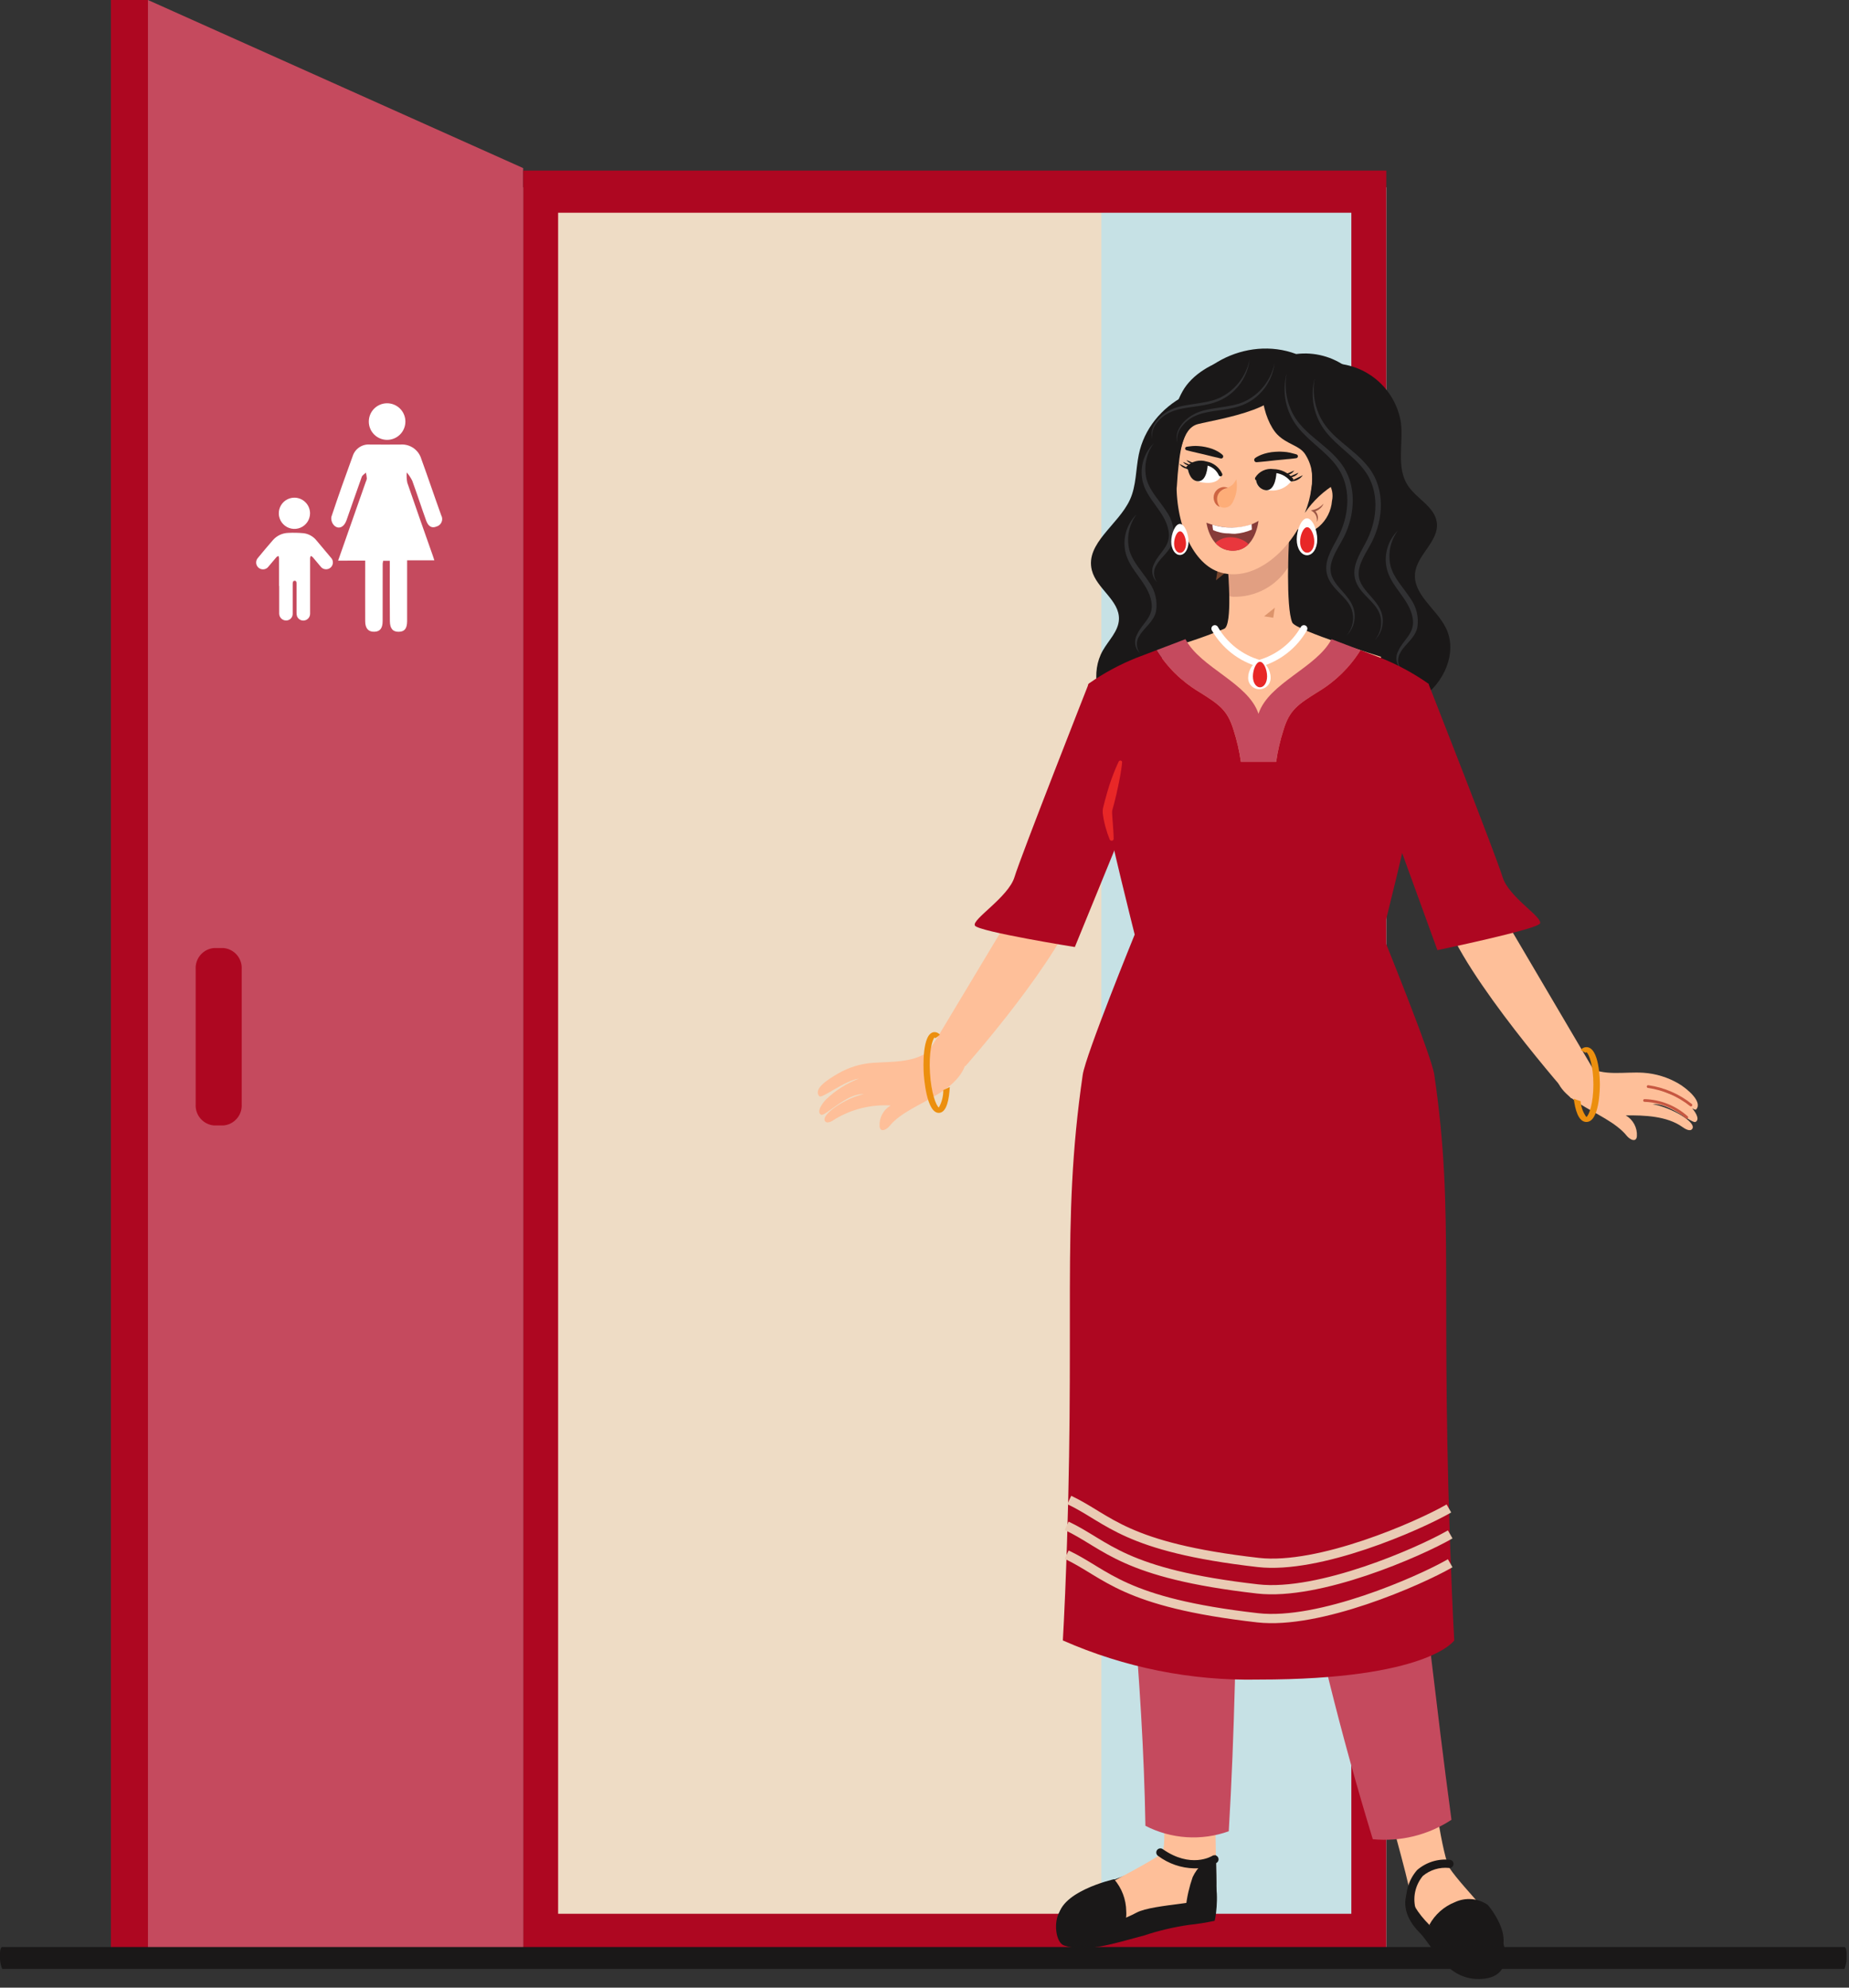 <svg width="200" height="215" viewBox="0 0 200 215" fill="none" xmlns="http://www.w3.org/2000/svg">
<rect x="0" y="0" width="200" height="215" fill="#333333" stroke="none"/>
<g clip-path="url(#clip0_1740_3378)">
<path d="M149.954 20.256H56.591V210.621H149.954V20.256Z" fill="#C6E1E5"/>
<path d="M119.133 20.256H58.109V210.621H119.133V20.256Z" fill="#EEDCC5"/>
<path d="M16.002 0V211.583H56.591V18.183L16.002 0Z" fill="#C54A5E"/>
<path d="M16.001 0H11.995V211.583H16.001V0Z" fill="#AE0721"/>
<path d="M56.591 18.452V211.583H149.953V18.452H56.591ZM146.17 207.012H60.37V23.012H146.17V207.012Z" fill="#AE0721"/>
<path d="M24.152 102.547H23.157C22.591 102.591 22.065 102.856 21.693 103.285C21.321 103.714 21.132 104.271 21.167 104.838V119.449C21.132 120.016 21.321 120.574 21.693 121.002C22.065 121.431 22.591 121.696 23.157 121.741H24.152C24.718 121.696 25.244 121.431 25.616 121.002C25.989 120.574 26.177 120.016 26.142 119.449V104.838C26.177 104.271 25.989 103.714 25.616 103.285C25.244 102.856 24.718 102.591 24.152 102.547Z" fill="#AE0721"/>
<path d="M199.501 212.977H0.237C0.099 212.647 0.018 212.295 0 211.938V211.265C0 210.902 0.107 210.606 0.237 210.606H199.501C199.631 210.606 199.737 210.906 199.737 211.265V211.938C199.719 212.295 199.639 212.647 199.501 212.977Z" fill="#1A1818"/>
<path d="M36.573 60.644C37.603 57.712 38.589 54.905 39.573 52.099C39.628 51.991 39.664 51.874 39.68 51.754C39.66 51.542 39.626 51.333 39.58 51.125C39.426 51.276 39.196 51.4 39.13 51.583C38.561 53.153 38.03 54.737 37.469 56.308C37.207 57.039 36.612 57.289 36.148 56.843C36.03 56.722 35.941 56.576 35.888 56.416C35.835 56.256 35.818 56.086 35.84 55.919C36.571 53.714 37.348 51.524 38.148 49.342C38.27 48.954 38.52 48.619 38.856 48.39C39.193 48.162 39.596 48.053 40.002 48.083C41.121 48.094 42.241 48.091 43.36 48.083C43.852 48.055 44.338 48.195 44.74 48.479C45.142 48.764 45.435 49.175 45.573 49.648C46.31 51.672 46.993 53.715 47.725 55.741C47.788 55.853 47.823 55.979 47.83 56.107C47.836 56.235 47.813 56.364 47.761 56.481C47.71 56.599 47.633 56.704 47.535 56.787C47.437 56.87 47.321 56.93 47.196 56.961C46.584 57.201 46.274 56.793 46.096 56.312C45.578 54.878 45.113 53.425 44.589 51.993C44.428 51.674 44.228 51.374 43.996 51.102C43.965 51.472 43.984 51.844 44.054 52.208C44.954 54.843 45.887 57.465 46.81 60.091C46.857 60.224 46.899 60.358 46.981 60.606H44.036V64.04C44.036 65.086 44.036 66.132 44.036 67.178C44.036 67.978 43.767 68.321 43.156 68.338C42.503 68.355 42.18 68.013 42.171 67.179C42.151 65.279 42.163 63.384 42.163 61.486C42.163 61.225 42.163 60.964 42.163 60.663H41.443C41.42 60.764 41.404 60.867 41.394 60.97C41.394 63.038 41.394 65.106 41.389 67.17C41.389 67.957 41.111 68.312 40.502 68.334C39.852 68.357 39.502 67.982 39.502 67.194C39.492 65.294 39.502 63.394 39.502 61.5V60.64L36.573 60.644Z" fill="white"/>
<path d="M41.886 47.58C41.361 47.584 40.856 47.379 40.482 47.011C40.108 46.643 39.896 46.141 39.892 45.616C39.888 45.091 40.093 44.586 40.461 44.212C40.83 43.838 41.331 43.626 41.856 43.622C42.116 43.62 42.374 43.669 42.615 43.767C42.855 43.864 43.075 44.009 43.26 44.191C43.445 44.373 43.593 44.59 43.694 44.83C43.795 45.069 43.848 45.326 43.85 45.586C43.852 45.846 43.803 46.104 43.705 46.344C43.608 46.585 43.464 46.805 43.281 46.99C43.099 47.175 42.882 47.322 42.642 47.424C42.403 47.525 42.146 47.578 41.886 47.58Z" fill="white"/>
<path d="M30.183 63.389C30.183 62.383 30.183 61.377 30.183 60.371C30.172 60.289 30.149 60.209 30.116 60.133C30.041 60.164 29.971 60.206 29.908 60.258C29.619 60.59 29.336 60.928 29.056 61.267C28.998 61.351 28.924 61.422 28.837 61.476C28.751 61.529 28.654 61.565 28.553 61.58C28.452 61.594 28.349 61.588 28.251 61.561C28.153 61.534 28.061 61.488 27.982 61.424C27.902 61.36 27.837 61.28 27.79 61.19C27.742 61.1 27.714 61.001 27.707 60.899C27.7 60.798 27.713 60.696 27.747 60.6C27.781 60.504 27.835 60.416 27.904 60.341C28.442 59.691 28.977 59.041 29.536 58.406C29.743 58.174 29.996 57.986 30.278 57.855C30.56 57.724 30.866 57.651 31.177 57.642C31.729 57.615 32.282 57.627 32.832 57.677C33.379 57.744 33.877 58.02 34.223 58.449C34.756 59.074 35.285 59.703 35.808 60.336C35.877 60.41 35.93 60.496 35.965 60.591C35.999 60.686 36.013 60.787 36.007 60.888C36 60.988 35.974 61.086 35.928 61.176C35.882 61.266 35.818 61.346 35.741 61.41C35.663 61.474 35.573 61.522 35.476 61.55C35.379 61.578 35.278 61.586 35.178 61.573C35.078 61.561 34.981 61.528 34.894 61.477C34.808 61.425 34.732 61.357 34.673 61.275C34.386 60.941 34.11 60.598 33.823 60.264C33.76 60.211 33.691 60.166 33.616 60.131C33.581 60.204 33.556 60.282 33.543 60.362C33.539 62.366 33.539 64.37 33.543 66.375C33.546 66.556 33.482 66.733 33.364 66.87C33.246 67.008 33.081 67.097 32.901 67.121C32.736 67.142 32.569 67.106 32.428 67.019C32.286 66.933 32.179 66.8 32.123 66.644C32.087 66.517 32.071 66.386 32.076 66.254C32.076 65.263 32.076 64.272 32.076 63.281C32.076 63.222 32.076 63.163 32.076 63.105C32.076 62.963 32.043 62.821 31.876 62.822C31.709 62.823 31.659 62.962 31.659 63.117C31.659 64.203 31.659 65.29 31.659 66.377C31.666 66.551 31.609 66.722 31.498 66.858C31.388 66.993 31.231 67.082 31.059 67.11C30.952 67.126 30.843 67.119 30.739 67.089C30.635 67.059 30.539 67.007 30.457 66.936C30.375 66.865 30.31 66.778 30.265 66.68C30.221 66.581 30.198 66.474 30.198 66.366C30.191 65.373 30.198 64.381 30.198 63.389H30.183Z" fill="white"/>
<path d="M33.536 55.526C33.535 55.86 33.435 56.186 33.249 56.464C33.063 56.741 32.799 56.957 32.49 57.084C32.182 57.212 31.842 57.245 31.515 57.179C31.187 57.114 30.886 56.953 30.65 56.716C30.414 56.48 30.253 56.179 30.188 55.852C30.123 55.524 30.157 55.184 30.284 54.876C30.412 54.567 30.628 54.303 30.906 54.117C31.184 53.932 31.51 53.832 31.844 53.832C32.292 53.834 32.722 54.013 33.039 54.331C33.356 54.648 33.534 55.078 33.536 55.526Z" fill="white"/>
<path d="M162.411 209.612C162.411 209.612 164.188 213.759 160.337 214.055C156.486 214.351 155.007 210.501 153.526 209.02C152.045 207.539 151.579 205.798 152.404 204.299C153.229 202.8 157.08 203.985 157.08 203.985L162.411 209.612Z" fill="#1A1818"/>
<path d="M133.7 75.871C136.6 75.509 139.522 75.99 142.437 76.138C145.352 76.286 148.437 76.051 150.878 74.447C153.319 72.843 154.815 69.516 153.545 66.888C152.528 64.788 149.945 63.248 150.195 60.925C150.416 58.916 152.795 57.47 152.55 55.464C152.338 53.742 150.35 52.89 149.405 51.436C148.153 49.512 148.926 46.97 148.671 44.689C148.372 42.73 147.319 40.965 145.738 39.771C144.157 38.577 142.171 38.047 140.205 38.296C134.835 36.271 128.365 39.628 127.222 45.252C126.892 46.876 126.961 48.606 126.272 50.113C125.028 52.835 121.424 54.835 122.146 57.739C122.646 59.739 125.161 60.998 125.079 63.061C125.028 64.345 123.964 65.321 123.33 66.439C122.001 68.783 122.668 71.89 124.387 73.964C126.106 76.038 131.023 76.205 133.7 75.871Z" fill="#1A1818"/>
<path d="M136.567 76.939C139.467 76.577 142.389 77.058 145.304 77.206C148.219 77.354 151.304 77.119 153.744 75.515C156.184 73.911 157.682 70.584 156.412 67.956C155.395 65.856 152.812 64.316 153.062 61.993C153.283 59.984 155.662 58.538 155.417 56.532C155.205 54.81 153.217 53.958 152.272 52.504C151.02 50.58 151.793 48.038 151.538 45.757C151.239 43.798 150.186 42.033 148.605 40.839C147.023 39.645 145.038 39.115 143.072 39.364C137.702 37.339 131.232 40.697 130.089 46.32C129.759 47.944 129.828 49.674 129.139 51.182C127.895 53.903 124.291 55.903 125.013 58.807C125.513 60.807 128.028 62.066 127.946 64.129C127.895 65.413 126.831 66.389 126.197 67.507C124.868 69.851 125.535 72.958 127.254 75.032C128.973 77.106 133.893 77.273 136.567 76.939Z" fill="#1A1818"/>
<path d="M129.653 79.806C132.553 79.444 135.475 79.925 138.39 80.073C141.305 80.221 144.39 79.986 146.83 78.382C149.27 76.778 150.768 73.451 149.497 70.823C148.48 68.723 145.897 67.183 146.148 64.86C146.368 62.851 148.748 61.405 148.503 59.399C148.29 57.677 146.303 56.825 145.357 55.371C144.105 53.447 144.878 50.905 144.624 48.624C144.325 46.665 143.272 44.9 141.691 43.706C140.109 42.511 138.123 41.982 136.157 42.231C130.788 40.206 124.317 43.563 123.175 49.187C122.845 50.811 122.913 52.541 122.224 54.048C120.981 56.77 117.377 58.77 118.099 61.674C118.599 63.674 121.113 64.933 121.032 66.996C120.981 68.28 119.916 69.256 119.283 70.374C117.954 72.718 118.62 75.825 120.34 77.899C122.06 79.973 126.979 80.14 129.653 79.806Z" fill="#1A1818"/>
<path d="M160.917 96.259L173.058 116.883L169.948 118.808C169.948 118.808 158.253 105.585 156.254 99.146C154.255 92.707 160.917 96.259 160.917 96.259Z" fill="#FEBF99"/>
<path d="M128.223 104.405L143.066 104.749C143.487 91.655 149.394 71.049 149.394 71.049C149.394 71.049 140.151 68.183 139.783 67.344C139.047 65.665 139.418 58.476 139.418 58.476L132.829 61.641C132.829 61.641 133.342 67.596 132.422 68.015C130.325 68.883 128.174 69.612 125.981 70.198C124.755 74.454 122.74 78.472 121.958 82.814C121.809 83.423 121.779 84.055 121.869 84.675C122.112 85.455 122.506 86.18 123.027 86.81C126.128 91.335 127.692 99.092 128.223 104.405Z" fill="#FEBF99"/>
<g opacity="0.49">
<path d="M136.736 66.664L137.893 65.734L137.723 66.822L136.736 66.664Z" fill="#BC683C"/>
<path d="M134.692 60.226L131.527 62.77L132.005 59.794L134.692 60.226Z" fill="#D67543"/>
</g>
<g opacity="0.24">
<path d="M133.389 64.553C133.277 64.543 133.089 64.514 132.974 64.495C132.918 63.473 132.844 61.7 132.844 61.7L139.444 58.466C139.444 58.466 139.36 59.766 139.316 61.384C138.687 62.38 137.81 63.197 136.771 63.752C135.732 64.308 134.567 64.584 133.389 64.553Z" fill="#873C39"/>
</g>
<path d="M175.955 122.851C176.22 123.178 176.75 123.525 176.981 123.173C177.028 123.089 177.054 122.994 177.056 122.898C177.085 122.449 176.987 122.001 176.775 121.605C176.563 121.208 176.245 120.879 175.856 120.653C177.87 120.623 180.314 120.725 181.956 121.891C182.283 122.123 182.808 122.438 183.044 122.113C183.552 121.413 180.844 119.818 178.764 119.437C180.564 119.267 182.999 121.588 183.408 121.354C183.943 121.048 183.301 120.154 182.881 119.707C181.911 118.667 180.799 118.455 179.293 117.746C180.861 117.962 183.193 120.316 183.474 120.003C184.198 119.185 182.496 117.752 181.553 117.203C180.4 116.531 179.109 116.134 177.778 116.041C175.719 115.901 173.464 116.457 171.711 115.37C171.511 115.243 171.265 115.09 171.044 115.185C170.862 115.264 168.42 114.647 168.371 114.839C167.265 119.19 173.641 119.99 175.955 122.851Z" fill="#FEBF99"/>
<path d="M112.191 94.234L100.867 113.107L104.419 115.328C104.419 115.328 114.855 103.56 116.854 97.12C118.853 90.68 112.191 94.234 112.191 94.234Z" fill="#FEBF99"/>
<path d="M96.242 121.777C95.977 122.105 95.448 122.451 95.217 122.099C95.169 122.015 95.143 121.92 95.142 121.824C95.113 121.375 95.21 120.927 95.422 120.531C95.634 120.134 95.953 119.804 96.342 119.579C94.235 119.452 92.138 119.965 90.328 121.051C90.001 121.283 89.477 121.597 89.24 121.273C88.732 120.573 91.61 118.681 93.435 118.364C91.635 118.193 89.224 120.813 88.815 120.579C88.28 120.279 88.922 119.379 89.342 118.933C90.366 117.948 91.578 117.179 92.906 116.672C91.338 116.889 88.898 118.884 88.621 118.572C87.898 117.754 89.703 116.679 90.645 116.128C91.798 115.455 93.09 115.058 94.421 114.966C96.479 114.825 98.521 114.957 100.272 113.866C100.472 113.739 103.456 109.127 103.456 109.127C103.456 109.127 104.619 112.78 104.641 112.977C105.23 118.312 98.557 118.912 96.242 121.777Z" fill="#FEBF99"/>
<path d="M142.143 52.55C142.189 51.875 143.255 51.739 143.708 52.242C143.899 52.522 144.03 52.837 144.094 53.17C144.157 53.503 144.152 53.845 144.077 54.175C143.993 55.249 143.49 56.247 142.677 56.954C141.84 57.686 140.446 57.813 140.101 56.754L142.143 52.55Z" fill="#FEBF99"/>
<path d="M136.017 43.412C130.504 42.421 127.517 45.537 127.276 51.768C127.083 56.68 129.063 61.068 132.01 61.923C136.264 63.163 140.74 58.391 141.687 53.972C142.962 48.032 138.886 43.93 136.017 43.412Z" fill="#FEBF99"/>
<path d="M141.144 55.477C141.497 54.62 141.734 53.72 141.85 52.801C141.986 52.165 141.993 51.508 141.872 50.869C141.75 50.23 141.501 49.622 141.141 49.08C140.502 48.167 139.218 48.067 138.168 47.007C136.675 45.501 135.261 40.246 138.74 40.087C139.702 40.06 140.659 40.232 141.551 40.594C142.443 40.955 143.25 41.498 143.921 42.187C144.55 42.953 144.994 43.852 145.219 44.817C145.444 45.782 145.445 46.785 145.221 47.75C144.881 49.162 145.272 51.024 144.555 52.286C143.195 53.083 142.03 54.173 141.144 55.477Z" fill="#1A1818"/>
<path d="M127.269 52.994C126.777 50.101 125.869 46.015 127.904 42.341C129.939 38.667 137.004 36.912 138.666 40.509C140.328 44.106 131.712 45.329 129.587 45.871C127.763 46.336 127.595 49.308 127.387 51.326L127.269 52.994Z" fill="#1A1818"/>
<path d="M137.863 39.276C137.681 40.184 137.287 41.036 136.712 41.763C136.138 42.49 135.4 43.07 134.558 43.457C132.908 44.185 130.558 44.004 129.13 44.815C127.979 45.436 127.002 46.615 127.33 47.873C127.292 47.567 127.316 47.257 127.401 46.961C127.485 46.664 127.629 46.388 127.824 46.149C129.879 43.474 133.515 45.328 136.238 42.615C137.149 41.723 137.723 40.543 137.863 39.276Z" fill="#313133"/>
<path d="M135.164 38.882C134.982 39.79 134.588 40.643 134.014 41.37C133.439 42.096 132.701 42.676 131.859 43.063C130.21 43.792 127.859 43.61 126.432 44.422C125.281 45.043 124.304 46.222 124.626 47.48C124.588 47.174 124.613 46.864 124.698 46.567C124.783 46.271 124.926 45.995 125.12 45.755C127.175 43.081 130.812 44.934 133.535 42.221C134.447 41.33 135.023 40.15 135.164 38.882Z" fill="#313133"/>
<path d="M143.163 54.479C143.011 54.645 142.837 54.79 142.646 54.909C142.461 55.023 142.258 55.105 142.046 55.152L141.8 55.204L142.006 55.347C142.171 55.468 142.297 55.635 142.369 55.827C142.447 56.03 142.47 56.251 142.436 56.466C142.556 56.258 142.59 56.011 142.531 55.778C142.476 55.534 142.334 55.318 142.131 55.17L142.091 55.365C142.33 55.312 142.553 55.203 142.742 55.048C142.931 54.899 143.076 54.703 143.163 54.479Z" fill="#9D5846"/>
<path d="M133.729 51.85C133.886 52.709 133.742 53.596 133.32 54.36C133.244 54.514 133.13 54.645 132.989 54.742C132.848 54.839 132.684 54.898 132.513 54.914C132.342 54.929 132.171 54.901 132.014 54.831C131.858 54.761 131.722 54.652 131.62 54.514C131.548 54.387 131.504 54.247 131.491 54.102C131.477 53.957 131.495 53.811 131.542 53.673C131.589 53.536 131.665 53.41 131.765 53.304C131.865 53.198 131.986 53.114 132.12 53.058C133.023 52.641 133.323 52.622 133.729 51.85Z" fill="#FDAD78"/>
<path d="M130.499 56.542C130.499 56.542 133.654 57.879 136.126 56.342C136.126 56.342 135.826 59.463 133.483 59.562C130.883 59.673 130.499 56.542 130.499 56.542Z" fill="#873C39"/>
<path d="M131.138 56.757C131.151 56.952 131.176 57.146 131.215 57.337C131.752 57.581 132.335 57.705 132.925 57.7C133.143 57.727 133.362 57.741 133.582 57.741C134.212 57.694 134.829 57.542 135.408 57.29C135.399 57.104 135.397 56.905 135.382 56.709C134.009 57.177 132.522 57.193 131.138 56.757Z" fill="white"/>
<path d="M135.045 58.868C134.877 58.684 134.673 58.536 134.445 58.434C133.884 58.154 133.25 58.056 132.63 58.153C132.194 58.23 131.789 58.429 131.461 58.726C131.71 59.013 132.023 59.238 132.374 59.383C132.726 59.528 133.106 59.59 133.485 59.563C134.076 59.545 134.636 59.295 135.045 58.868Z" fill="#E9373D"/>
<path d="M182.459 121.012C182.497 121.011 182.533 120.995 182.559 120.968C182.573 120.954 182.584 120.938 182.591 120.92C182.599 120.902 182.603 120.883 182.603 120.864C182.603 120.844 182.599 120.825 182.591 120.807C182.584 120.789 182.573 120.773 182.559 120.759C181.278 119.607 179.63 118.945 177.908 118.891C177.888 118.888 177.868 118.889 177.848 118.894C177.828 118.899 177.81 118.908 177.794 118.92C177.778 118.932 177.765 118.948 177.755 118.965C177.745 118.983 177.739 119.003 177.737 119.023C177.735 119.043 177.737 119.063 177.743 119.082C177.75 119.102 177.76 119.119 177.773 119.135C177.786 119.15 177.803 119.162 177.821 119.171C177.839 119.179 177.859 119.184 177.879 119.185C179.533 119.235 181.116 119.866 182.35 120.968C182.364 120.982 182.381 120.994 182.4 121.001C182.419 121.009 182.439 121.013 182.459 121.012Z" fill="#C75741"/>
<path d="M182.903 119.681C182.932 119.68 182.961 119.671 182.985 119.654C183.009 119.637 183.028 119.614 183.038 119.586C183.049 119.559 183.051 119.529 183.045 119.5C183.039 119.472 183.024 119.445 183.003 119.425C181.645 118.333 180.017 117.629 178.291 117.387C178.272 117.385 178.252 117.386 178.233 117.392C178.215 117.397 178.197 117.406 178.182 117.418C178.167 117.43 178.154 117.445 178.144 117.462C178.135 117.479 178.129 117.497 178.127 117.517C178.124 117.536 178.126 117.555 178.131 117.574C178.136 117.593 178.145 117.61 178.157 117.626C178.169 117.641 178.184 117.654 178.201 117.663C178.218 117.673 178.237 117.679 178.256 117.681C179.917 117.919 181.485 118.596 182.799 119.64C182.827 119.667 182.864 119.681 182.903 119.681Z" fill="#C75741"/>
<path d="M121.639 202.893C121.639 202.893 115.798 204.96 114.648 206.739C113.904 207.89 114.204 210.139 115.092 210.439C117.456 211.227 120.273 210.291 123.744 209.36C125.314 208.841 126.926 208.459 128.562 208.218C129.507 208.12 130.446 207.972 131.375 207.774C131.586 207.211 131.892 203.945 131.227 203.334C130.45 202.62 121.639 202.893 121.639 202.893Z" fill="#1A1818"/>
<path d="M122.857 169.866C122.857 169.866 127.101 199.555 125.632 200.534C124.163 201.513 120.832 203.297 118.875 204.276C116.918 205.255 115 207.199 115.617 207.83C116.852 209.095 120.368 208.253 122.937 206.887C124.784 205.905 131.261 205.908 131.506 204.929C131.751 203.95 130.723 168.512 130.723 168.512L122.857 169.866Z" fill="#FEBF99"/>
<path d="M143.399 171.693C143.399 171.693 152.404 203.07 152.404 204.293C152.404 205.516 153.384 206.986 154.604 208.21C155.867 209.542 157.295 210.708 158.853 211.679C161.271 212.889 161.917 210.586 162.407 209.606C162.897 208.626 158.276 204.293 156.807 202.09C155.338 199.887 152.346 172.506 152.346 172.506L143.399 171.693Z" fill="#FEBF99"/>
<path d="M129.173 202.098C130.021 202.115 130.859 201.908 131.601 201.498C131.701 201.435 131.771 201.335 131.797 201.22C131.823 201.105 131.802 200.985 131.739 200.885C131.676 200.785 131.576 200.715 131.461 200.689C131.346 200.663 131.226 200.684 131.126 200.747C131.035 200.804 128.798 202.139 125.769 200.018C125.672 199.951 125.553 199.924 125.437 199.945C125.321 199.965 125.218 200.031 125.15 200.128C125.083 200.224 125.057 200.343 125.077 200.459C125.098 200.575 125.163 200.679 125.26 200.746C126.391 201.595 127.759 202.067 129.173 202.098Z" fill="#1A1818"/>
<path d="M131.523 205.412C131.671 204.82 131.523 200.675 131.523 200.675C130.415 201.117 129.515 201.963 129.007 203.043C128.637 204.097 128.388 205.19 128.266 206.3L131.523 205.412Z" fill="#1A1818"/>
<path d="M123.895 197.494C125.277 198.206 126.79 198.625 128.341 198.727C129.892 198.829 131.448 198.611 132.911 198.086C133.545 187.511 133.711 176.914 133.877 166.322L134.053 155.045C134.192 146.181 135.025 138.507 135.164 129.645C137.132 153.153 141.599 176.384 148.491 198.945C151.484 199.238 154.487 198.497 157 196.845C155.265 183.962 154.128 172.81 152.393 159.926C151.899 156.727 151.592 153.502 151.472 150.268C151.404 146.44 151.907 142.625 152.021 138.799C152.504 122.592 150.283 110.154 143.502 101.299C138.718 104.766 133.091 104.47 127.74 101.879C120.168 115.779 119.106 133.336 120.416 149.115C121.726 164.894 123.643 181.663 123.895 197.494Z" fill="#C54A5E"/>
<path d="M136.956 141.03H136.986C137.02 141.026 137.053 141.016 137.083 140.999C137.114 140.982 137.14 140.96 137.162 140.933C137.183 140.906 137.199 140.875 137.208 140.842C137.218 140.809 137.221 140.774 137.217 140.74L137.184 140.44C136.302 132.415 134.69 122.816 132.019 122.663C131.951 122.661 131.884 122.685 131.833 122.731C131.783 122.777 131.752 122.842 131.748 122.91C131.745 122.978 131.767 123.045 131.812 123.097C131.857 123.149 131.921 123.18 131.989 123.186C133.736 123.286 135.483 129.758 136.663 140.497L136.696 140.797C136.703 140.861 136.734 140.92 136.782 140.963C136.83 141.006 136.892 141.03 136.956 141.03Z" fill="#364159"/>
<path d="M135.173 104.179C138.226 104.165 141.212 103.28 143.779 101.626C143.83 101.576 143.861 101.509 143.867 101.437C143.872 101.366 143.853 101.295 143.811 101.237C143.769 101.179 143.707 101.138 143.638 101.121C143.568 101.105 143.495 101.113 143.431 101.146C141.13 102.636 138.464 103.467 135.724 103.551C132.984 103.635 130.273 102.967 127.885 101.621C127.818 101.597 127.745 101.597 127.678 101.622C127.612 101.647 127.556 101.694 127.521 101.756C127.486 101.818 127.475 101.89 127.488 101.96C127.502 102.03 127.54 102.093 127.595 102.137C129.9 103.465 132.512 104.169 135.173 104.179Z" fill="#364159"/>
<path d="M160.93 206.053C160.415 205.697 159.817 205.482 159.193 205.43C158.569 205.377 157.943 205.488 157.376 205.753C156.193 206.22 155.213 207.089 154.608 208.207C154.608 208.207 158.122 213.564 160.93 212.269C164.78 210.496 160.93 206.053 160.93 206.053Z" fill="#1A1818"/>
<path d="M120.282 209.948C120.797 209.593 121.211 209.109 121.481 208.545C121.751 207.98 121.868 207.355 121.821 206.731C121.805 205.46 121.341 204.235 120.51 203.272C120.51 203.272 114.254 204.655 114.468 207.74C114.762 211.97 120.282 209.948 120.282 209.948Z" fill="#1A1818"/>
<path d="M152.637 206.794C152.653 206.795 152.67 206.795 152.686 206.794C152.803 206.781 152.91 206.722 152.984 206.63C153.058 206.538 153.092 206.42 153.079 206.303C152.95 205.713 152.957 205.101 153.101 204.514C153.244 203.927 153.519 203.381 153.906 202.917C154.295 202.593 154.746 202.349 155.231 202.201C155.715 202.053 156.225 202.003 156.729 202.055C156.846 202.07 156.964 202.037 157.057 201.965C157.15 201.892 157.21 201.786 157.225 201.669C157.24 201.552 157.207 201.434 157.135 201.341C157.062 201.248 156.956 201.188 156.839 201.173C156.202 201.103 155.558 201.166 154.947 201.356C154.336 201.547 153.77 201.861 153.286 202.28C152.798 202.836 152.446 203.497 152.257 204.212C152.068 204.927 152.047 205.677 152.196 206.401C152.209 206.509 152.26 206.609 152.342 206.681C152.423 206.754 152.528 206.794 152.637 206.794Z" fill="#1A1818"/>
<path d="M132.823 52.78C132.696 52.716 132.556 52.681 132.414 52.677C132.271 52.674 132.13 52.702 132 52.759C131.859 52.813 131.73 52.895 131.621 53C131.512 53.104 131.425 53.23 131.365 53.368C131.305 53.507 131.273 53.656 131.271 53.807C131.27 53.958 131.298 54.108 131.355 54.248C131.402 54.382 131.479 54.505 131.579 54.606C131.679 54.707 131.8 54.785 131.934 54.834C131.79 54.636 131.697 54.406 131.662 54.164C131.626 53.95 131.653 53.729 131.739 53.53C131.825 53.33 131.967 53.16 132.148 53.039C132.349 52.899 132.58 52.81 132.823 52.78Z" fill="#CE6543"/>
<path d="M135.893 51.988C135.893 51.988 135.807 53.001 137.405 53.053C137.836 53.09 138.269 53.019 138.665 52.845C139.061 52.671 139.407 52.4 139.671 52.058C139.452 51.75 139.163 51.498 138.828 51.322C138.493 51.147 138.122 51.052 137.744 51.046C137.381 51.033 137.02 51.112 136.696 51.277C136.372 51.442 136.096 51.687 135.893 51.988Z" fill="white"/>
<path d="M132.023 51.565C132.023 51.565 131.723 52.418 130.14 52.196C129.734 52.174 129.348 52.013 129.045 51.742C128.742 51.471 128.541 51.104 128.474 50.703C128.734 50.462 129.051 50.29 129.395 50.206C129.74 50.121 130.1 50.126 130.442 50.219C130.798 50.29 131.131 50.451 131.407 50.687C131.684 50.922 131.896 51.225 132.023 51.565Z" fill="white"/>
<path d="M135.865 51.879C135.876 52.159 135.985 52.426 136.172 52.635C136.359 52.844 136.613 52.981 136.89 53.023C138.005 53.155 138.071 51.115 138.071 51.115C137.669 51.032 137.251 51.059 136.863 51.193C136.474 51.328 136.13 51.565 135.865 51.879Z" fill="#1A1818"/>
<path d="M128.469 50.665C128.469 50.665 128.629 51.912 129.469 52.045C130.578 52.221 130.633 50.272 130.633 50.272C130.272 50.128 129.877 50.089 129.495 50.158C129.112 50.227 128.757 50.403 128.469 50.665Z" fill="#1A1818"/>
<path d="M135.93 51.958C135.972 51.963 136.014 51.956 136.051 51.936C136.088 51.916 136.118 51.885 136.136 51.847C136.303 51.588 136.543 51.384 136.825 51.26C137.107 51.135 137.419 51.096 137.723 51.147C138.065 51.151 138.403 51.227 138.713 51.371C139.024 51.516 139.3 51.724 139.523 51.984C139.554 52.028 139.601 52.058 139.654 52.068C139.707 52.077 139.762 52.065 139.806 52.034C139.85 52.003 139.88 51.956 139.89 51.903C139.899 51.85 139.887 51.795 139.856 51.751C139.597 51.442 139.275 51.191 138.912 51.017C138.548 50.843 138.151 50.749 137.748 50.742C137.364 50.684 136.971 50.741 136.619 50.906C136.267 51.07 135.972 51.336 135.77 51.668C135.755 51.697 135.747 51.729 135.747 51.762C135.747 51.795 135.756 51.827 135.771 51.856C135.787 51.885 135.809 51.91 135.837 51.928C135.864 51.946 135.895 51.957 135.928 51.96L135.93 51.958Z" fill="#1A1818"/>
<path d="M131.99 51.527C132.025 51.532 132.06 51.527 132.093 51.514C132.125 51.501 132.154 51.48 132.175 51.452C132.197 51.424 132.211 51.391 132.216 51.357C132.221 51.322 132.216 51.286 132.203 51.254C132.051 50.911 131.817 50.61 131.522 50.377C131.227 50.145 130.879 49.988 130.51 49.92C130.138 49.806 129.743 49.795 129.365 49.887C128.987 49.979 128.641 50.171 128.363 50.443C128.346 50.464 128.333 50.487 128.326 50.513C128.318 50.538 128.315 50.565 128.318 50.592C128.32 50.618 128.328 50.644 128.341 50.668C128.353 50.691 128.37 50.712 128.391 50.729C128.412 50.746 128.435 50.759 128.461 50.766C128.486 50.774 128.513 50.777 128.54 50.774C128.566 50.772 128.592 50.764 128.616 50.751C128.639 50.739 128.66 50.722 128.677 50.701C128.909 50.489 129.194 50.342 129.501 50.275C129.809 50.208 130.128 50.223 130.428 50.319C130.731 50.372 131.017 50.498 131.261 50.686C131.505 50.874 131.7 51.118 131.828 51.398C131.841 51.432 131.862 51.462 131.891 51.485C131.92 51.508 131.954 51.522 131.99 51.527Z" fill="#1A1818"/>
<path d="M139.174 40.386C138.906 41.381 138.874 42.424 139.082 43.433C139.289 44.442 139.73 45.389 140.369 46.197C141.591 47.757 143.498 48.897 144.613 50.463C146.15 52.57 145.991 55.526 144.856 57.851C144.294 59.024 143.332 60.316 143.467 61.715C143.639 63.605 145.692 64.398 146.213 65.944C146.369 66.416 146.401 66.919 146.306 67.407C146.212 67.895 145.993 68.35 145.672 68.729C146.165 68.246 146.466 67.6 146.519 66.911C146.743 64.497 144.019 63.627 143.928 61.679C143.853 60.455 144.797 59.208 145.358 58.101C146.64 55.554 146.752 52.374 145.066 50.134C143.38 47.894 140.691 46.867 139.624 44.294C139.087 43.066 138.93 41.704 139.174 40.386Z" fill="#313133"/>
<path d="M142.209 40.892C141.942 41.887 141.911 42.931 142.119 43.94C142.328 44.949 142.769 45.895 143.409 46.703C144.631 48.263 146.537 49.403 147.653 50.969C149.19 53.076 149.031 56.032 147.895 58.357C147.334 59.53 146.372 60.822 146.506 62.221C146.679 64.111 148.732 64.904 149.252 66.45C149.408 66.922 149.44 67.425 149.346 67.913C149.251 68.401 149.033 68.856 148.712 69.235C149.205 68.751 149.505 68.105 149.558 67.417C149.782 65.003 147.058 64.133 146.967 62.185C146.893 60.961 147.836 59.714 148.397 58.607C149.68 56.06 149.791 52.88 148.105 50.64C146.419 48.4 143.731 47.373 142.663 44.8C142.125 43.572 141.967 42.211 142.209 40.892Z" fill="#313133"/>
<path d="M151.203 57.388C150.687 57.896 150.305 58.523 150.09 59.214C149.874 59.905 149.833 60.638 149.97 61.349C150.37 63.443 152.451 64.749 152.804 66.849C153.104 68.508 151.787 69.161 151.244 70.412C151.065 70.734 151.001 71.106 151.06 71.469C151.12 71.832 151.301 72.165 151.573 72.412C151.363 72.148 151.243 71.824 151.231 71.486C151.219 71.149 151.316 70.817 151.507 70.539C151.977 69.679 153.025 69.057 153.302 67.91C153.396 67.356 153.378 66.789 153.25 66.243C153.121 65.696 152.885 65.18 152.555 64.726C151.755 63.499 150.773 62.545 150.419 61.248C150.26 60.586 150.248 59.898 150.383 59.231C150.518 58.564 150.798 57.935 151.203 57.388Z" fill="#313133"/>
<path d="M124.796 47.958C124.28 48.465 123.898 49.093 123.683 49.783C123.468 50.474 123.427 51.208 123.563 51.918C123.963 54.018 126.044 55.318 126.397 57.418C126.697 59.077 125.379 59.73 124.837 60.981C124.658 61.303 124.593 61.675 124.653 62.038C124.713 62.401 124.894 62.734 125.166 62.981C124.956 62.717 124.836 62.393 124.824 62.055C124.812 61.718 124.909 61.386 125.1 61.108C125.57 60.248 126.618 59.625 126.9 58.479C126.994 57.925 126.976 57.358 126.847 56.812C126.719 56.265 126.483 55.749 126.153 55.295C125.353 54.067 124.371 53.114 124.017 51.817C123.857 51.156 123.844 50.468 123.979 49.801C124.113 49.134 124.392 48.505 124.796 47.958Z" fill="#313133"/>
<path d="M122.941 55.631C122.426 56.139 122.043 56.766 121.828 57.457C121.613 58.148 121.572 58.881 121.708 59.592C122.108 61.686 124.189 62.992 124.542 65.092C124.842 66.752 123.524 67.404 122.982 68.656C122.803 68.978 122.738 69.35 122.798 69.713C122.857 70.076 123.038 70.409 123.31 70.656C123.1 70.392 122.98 70.068 122.968 69.731C122.956 69.394 123.053 69.062 123.245 68.784C123.715 67.923 124.763 67.301 125.039 66.155C125.133 65.601 125.115 65.034 124.987 64.487C124.859 63.94 124.623 63.425 124.293 62.97C123.493 61.743 122.511 60.789 122.157 59.492C121.997 58.83 121.985 58.142 122.12 57.474C122.256 56.807 122.536 56.178 122.941 55.631Z" fill="#313133"/>
<path d="M129.678 74.83C131.885 76.211 132.778 76.799 133.433 78.975C133.794 80.097 134.059 81.247 134.224 82.414H138.036C138.201 81.247 138.466 80.097 138.827 78.975C139.485 76.799 140.375 76.211 142.581 74.83C144.443 73.716 146.013 72.173 147.159 70.33L144.027 69.139C142.41 72.239 137.238 73.858 136.127 77.209C135.018 73.858 129.847 72.241 128.227 69.139L125.095 70.33C126.243 72.173 127.814 73.716 129.678 74.83Z" fill="#C54A5E"/>
<path d="M109.739 94.859C109.08 97.059 105.049 99.478 105.456 100.124C105.863 100.77 116.262 102.438 116.262 102.438L122.068 88.238V78.772L117.768 73.931C117.768 73.931 110.398 92.663 109.739 94.859Z" fill="#AE0721"/>
<path d="M162.523 94.859C161.864 92.659 154.498 73.928 154.498 73.928L150.198 78.769V88.235L155.479 102.775C155.479 102.775 166.16 100.55 166.566 99.903C166.972 99.256 163.18 97.054 162.523 94.859Z" fill="#AE0721"/>
<path d="M155.145 116.26C154.838 114.143 149.524 101.091 149.524 101.091C149.524 101.091 152.466 89.411 152.51 88.191C152.231 86.125 151.806 84.081 151.237 82.075C151.237 82.075 155.299 74.688 154.465 73.923C152.87 72.81 151.153 71.883 149.348 71.16L147.159 70.327C146.013 72.17 144.443 73.713 142.581 74.827C140.375 76.208 139.481 76.796 138.827 78.972C138.466 80.094 138.201 81.244 138.036 82.411H134.223C134.058 81.244 133.793 80.094 133.432 78.972C132.773 76.796 131.884 76.208 129.677 74.827C127.815 73.712 126.246 72.17 125.1 70.327L122.911 71.16C121.106 71.883 119.39 72.81 117.795 73.923C116.96 74.688 121.022 82.075 121.022 82.075C120.453 84.081 120.028 86.125 119.749 88.191C119.793 89.406 122.735 101.091 122.735 101.091C122.735 101.091 117.421 114.143 117.114 116.26C114.714 132.781 116.442 142.518 115.214 172.327C115.12 174.598 115.022 176.427 114.965 177.445C121.628 180.383 128.853 181.828 136.133 181.678C154.49 181.678 157.301 177.445 157.301 177.445C157.244 176.428 157.147 174.61 157.053 172.345C155.669 138.993 157.402 131.801 155.145 116.26Z" fill="#AE0721"/>
<path d="M120.036 90.812C119.861 90.391 119.713 89.958 119.595 89.517C119.463 89.065 119.366 88.603 119.304 88.136C119.251 87.842 119.267 87.54 119.349 87.253C119.415 86.997 119.472 86.735 119.549 86.477C119.689 85.957 119.838 85.439 119.991 84.956C120.144 84.473 120.315 84.019 120.464 83.636C120.764 82.867 121.009 82.371 121.009 82.371C121.033 82.328 121.072 82.295 121.119 82.279C121.165 82.263 121.216 82.265 121.262 82.284C121.296 82.297 121.325 82.32 121.346 82.35C121.366 82.381 121.376 82.417 121.374 82.453C121.374 82.453 121.333 82.993 121.193 83.779C121.128 84.179 121.03 84.623 120.93 85.116C120.83 85.609 120.708 86.13 120.578 86.651C120.517 86.913 120.439 87.171 120.372 87.427L120.32 87.618L120.307 87.665L120.3 87.689C120.3 87.681 120.293 87.722 120.3 87.675V87.684V87.755L120.289 87.895L120.298 88.072C120.32 88.541 120.368 89.01 120.393 89.405C120.458 90.2 120.461 90.741 120.462 90.741C120.461 90.769 120.454 90.796 120.443 90.82C120.431 90.845 120.415 90.868 120.395 90.886C120.374 90.905 120.35 90.919 120.325 90.929C120.299 90.938 120.271 90.942 120.244 90.941C120.201 90.942 120.158 90.931 120.121 90.908C120.084 90.885 120.054 90.852 120.036 90.812Z" fill="#E82727"/>
<path d="M135.754 49.551C135.806 49.508 135.863 49.47 135.924 49.439C136.08 49.348 136.243 49.268 136.41 49.199C136.642 49.108 136.881 49.036 137.125 48.984C137.402 48.92 137.683 48.882 137.967 48.869C138.249 48.844 138.534 48.844 138.816 48.869C139.062 48.882 139.307 48.915 139.548 48.969C139.972 49.069 140.248 49.155 140.248 49.155C140.274 49.163 140.298 49.177 140.319 49.195C140.34 49.213 140.357 49.234 140.369 49.259C140.381 49.283 140.389 49.31 140.391 49.337C140.393 49.364 140.39 49.392 140.381 49.418C140.369 49.454 140.348 49.486 140.319 49.51C140.291 49.535 140.256 49.552 140.219 49.559H140.202C140.202 49.559 139.922 49.608 139.516 49.644C139.316 49.653 139.077 49.683 138.828 49.709C138.579 49.735 138.312 49.75 138.049 49.782C137.786 49.814 137.523 49.841 137.276 49.866C137.029 49.891 136.801 49.924 136.599 49.936C136.399 49.965 136.227 49.963 136.119 49.98L135.931 49.996C135.88 50.001 135.828 49.989 135.784 49.963C135.74 49.937 135.704 49.897 135.683 49.85C135.663 49.803 135.657 49.751 135.667 49.7C135.677 49.65 135.703 49.604 135.741 49.569L135.754 49.551Z" fill="#1A1818"/>
<path d="M132.245 49.212C132.205 49.167 132.159 49.126 132.109 49.092C131.982 48.994 131.848 48.905 131.709 48.824C131.517 48.717 131.316 48.625 131.109 48.55C130.633 48.384 130.136 48.283 129.633 48.25C129.415 48.232 129.195 48.232 128.977 48.25C128.593 48.284 128.342 48.331 128.342 48.331C128.318 48.335 128.295 48.344 128.275 48.357C128.254 48.37 128.237 48.387 128.223 48.407C128.209 48.427 128.199 48.45 128.194 48.474C128.189 48.498 128.189 48.522 128.193 48.546C128.199 48.579 128.214 48.61 128.236 48.635C128.259 48.661 128.287 48.679 128.319 48.69L128.335 48.695C128.335 48.695 128.575 48.771 128.928 48.851C129.105 48.883 129.309 48.937 129.528 48.99C129.747 49.043 129.977 49.09 130.206 49.147C130.435 49.204 130.661 49.262 130.876 49.312C131.091 49.362 131.287 49.42 131.464 49.454C131.641 49.488 131.787 49.523 131.88 49.554L132.044 49.59C132.072 49.596 132.101 49.597 132.13 49.593C132.158 49.588 132.186 49.577 132.21 49.562C132.235 49.546 132.256 49.526 132.272 49.503C132.289 49.479 132.301 49.452 132.307 49.424C132.314 49.391 132.314 49.358 132.306 49.325C132.299 49.292 132.284 49.262 132.263 49.236L132.245 49.212Z" fill="#1A1818"/>
<path d="M142.483 58.348C142.483 59.348 141.983 60.062 141.373 60.062C140.763 60.062 140.262 59.349 140.262 58.348C140.262 57.347 140.762 56.071 141.373 56.071C141.984 56.071 142.483 57.347 142.483 58.348Z" fill="white"/>
<path d="M142.163 58.6C142.163 59.292 141.818 59.785 141.395 59.785C140.972 59.785 140.627 59.292 140.627 58.6C140.627 57.908 140.971 57.027 141.395 57.027C141.819 57.027 142.163 57.912 142.163 58.6Z" fill="#E82727"/>
<path d="M128.559 58.588C128.559 59.431 128.14 60.031 127.625 60.031C127.11 60.031 126.69 59.431 126.69 58.588C126.69 57.745 127.108 56.672 127.625 56.672C128.142 56.672 128.559 57.745 128.559 58.588Z" fill="white"/>
<path d="M128.289 58.801C128.289 59.383 128 59.801 127.643 59.801C127.286 59.801 126.997 59.387 126.997 58.801C126.997 58.215 127.286 57.476 127.643 57.476C128 57.476 128.289 58.218 128.289 58.801Z" fill="#E82727"/>
<path d="M137.439 73.268C137.448 73.433 137.424 73.599 137.367 73.754C137.311 73.91 137.223 74.052 137.109 74.172C136.996 74.293 136.858 74.389 136.706 74.454C136.554 74.52 136.391 74.554 136.225 74.554C136.059 74.554 135.896 74.52 135.744 74.454C135.592 74.389 135.455 74.293 135.341 74.172C135.227 74.052 135.139 73.91 135.083 73.754C135.026 73.599 135.002 73.433 135.011 73.268C135.011 72.517 135.553 71.561 136.224 71.561C136.895 71.561 137.439 72.517 137.439 73.268Z" fill="white"/>
<path d="M141.039 67.997C139.987 69.834 138.258 71.186 136.222 71.766C134.186 71.186 132.458 69.834 131.405 67.997" stroke="white" stroke-width="0.75" stroke-linecap="round" stroke-linejoin="round"/>
<path d="M137.057 73.162C137.057 73.854 136.712 74.346 136.289 74.346C135.866 74.346 135.521 73.854 135.521 73.162C135.521 72.47 135.865 71.588 136.289 71.588C136.713 71.588 137.057 72.47 137.057 73.162Z" fill="#E82727"/>
<path d="M102.034 117.912C102.042 118.573 101.875 119.225 101.55 119.801C101.257 119.601 100.725 118.263 100.592 116.054C100.459 113.845 100.825 112.454 101.092 112.217C101.122 112.243 101.15 112.273 101.174 112.305C101.345 112.186 101.51 112.058 101.668 111.922C101.594 111.832 101.501 111.76 101.395 111.711C101.289 111.662 101.173 111.638 101.057 111.641C99.69 111.723 99.888 115.647 99.915 116.094C99.942 116.541 100.215 120.46 101.585 120.378C102.422 120.327 102.671 118.837 102.733 117.586C102.547 117.68 102.252 117.812 102.034 117.912Z" fill="#EC8F0E"/>
<path d="M170.973 119.112C171.01 119.732 171.226 120.328 171.593 120.829C171.883 120.629 172.351 119.363 172.351 117.316C172.351 115.269 171.883 114.006 171.593 113.802C171.563 113.827 171.536 113.856 171.513 113.888C171.363 113.809 171.181 113.697 170.977 113.561C171.053 113.471 171.147 113.399 171.254 113.348C171.36 113.298 171.475 113.27 171.593 113.268C173.013 113.268 173.054 116.901 173.054 117.316C173.054 117.731 173.013 121.363 171.593 121.363C170.723 121.363 170.372 120.002 170.229 118.85C170.423 118.929 170.741 119.037 170.973 119.112Z" fill="#EC8F0E"/>
<path d="M140.923 51.404C140.774 51.619 140.573 51.793 140.339 51.91C140.108 52.027 139.848 52.076 139.59 52.05" fill="#1A1818"/>
<path d="M140.448 51.14C140.331 51.315 140.166 51.451 139.973 51.534C139.78 51.617 139.567 51.642 139.36 51.607" fill="#1A1818"/>
<path d="M139.994 50.898C139.879 51.069 139.718 51.204 139.53 51.288C139.334 51.373 139.118 51.4 138.907 51.365" fill="#1A1818"/>
<path d="M127.571 50.181C127.694 50.357 127.86 50.5 128.052 50.597C128.242 50.693 128.456 50.733 128.668 50.712" fill="#1A1818"/>
<path d="M127.967 49.964C128.062 50.105 128.194 50.215 128.349 50.284C128.51 50.354 128.688 50.377 128.861 50.348" fill="#1A1818"/>
<path d="M128.339 49.764C128.434 49.905 128.567 50.016 128.722 50.085C128.883 50.156 129.061 50.178 129.234 50.148" fill="#1A1818"/>
<path d="M156.864 169.095C153.491 171.035 142.698 175.757 136.036 174.995C121.382 173.325 119.798 170.261 115.377 168.165" stroke="#EACBB4" stroke-miterlimit="10"/>
<path d="M156.864 165.975C153.491 167.915 142.698 172.637 136.036 171.875C121.382 170.205 119.798 167.141 115.377 165.045" stroke="#EACBB4" stroke-miterlimit="10"/>
<path d="M156.723 163.169C153.385 165.089 142.701 169.763 136.107 169.012C121.602 167.359 120.034 164.326 115.658 162.251" stroke="#EACBB4" stroke-miterlimit="10"/>
</g>
<defs>
<clipPath id="clip0_1740_3378">
<rect width="199.737" height="214.066" fill="white"/>
</clipPath>
</defs>
</svg>
